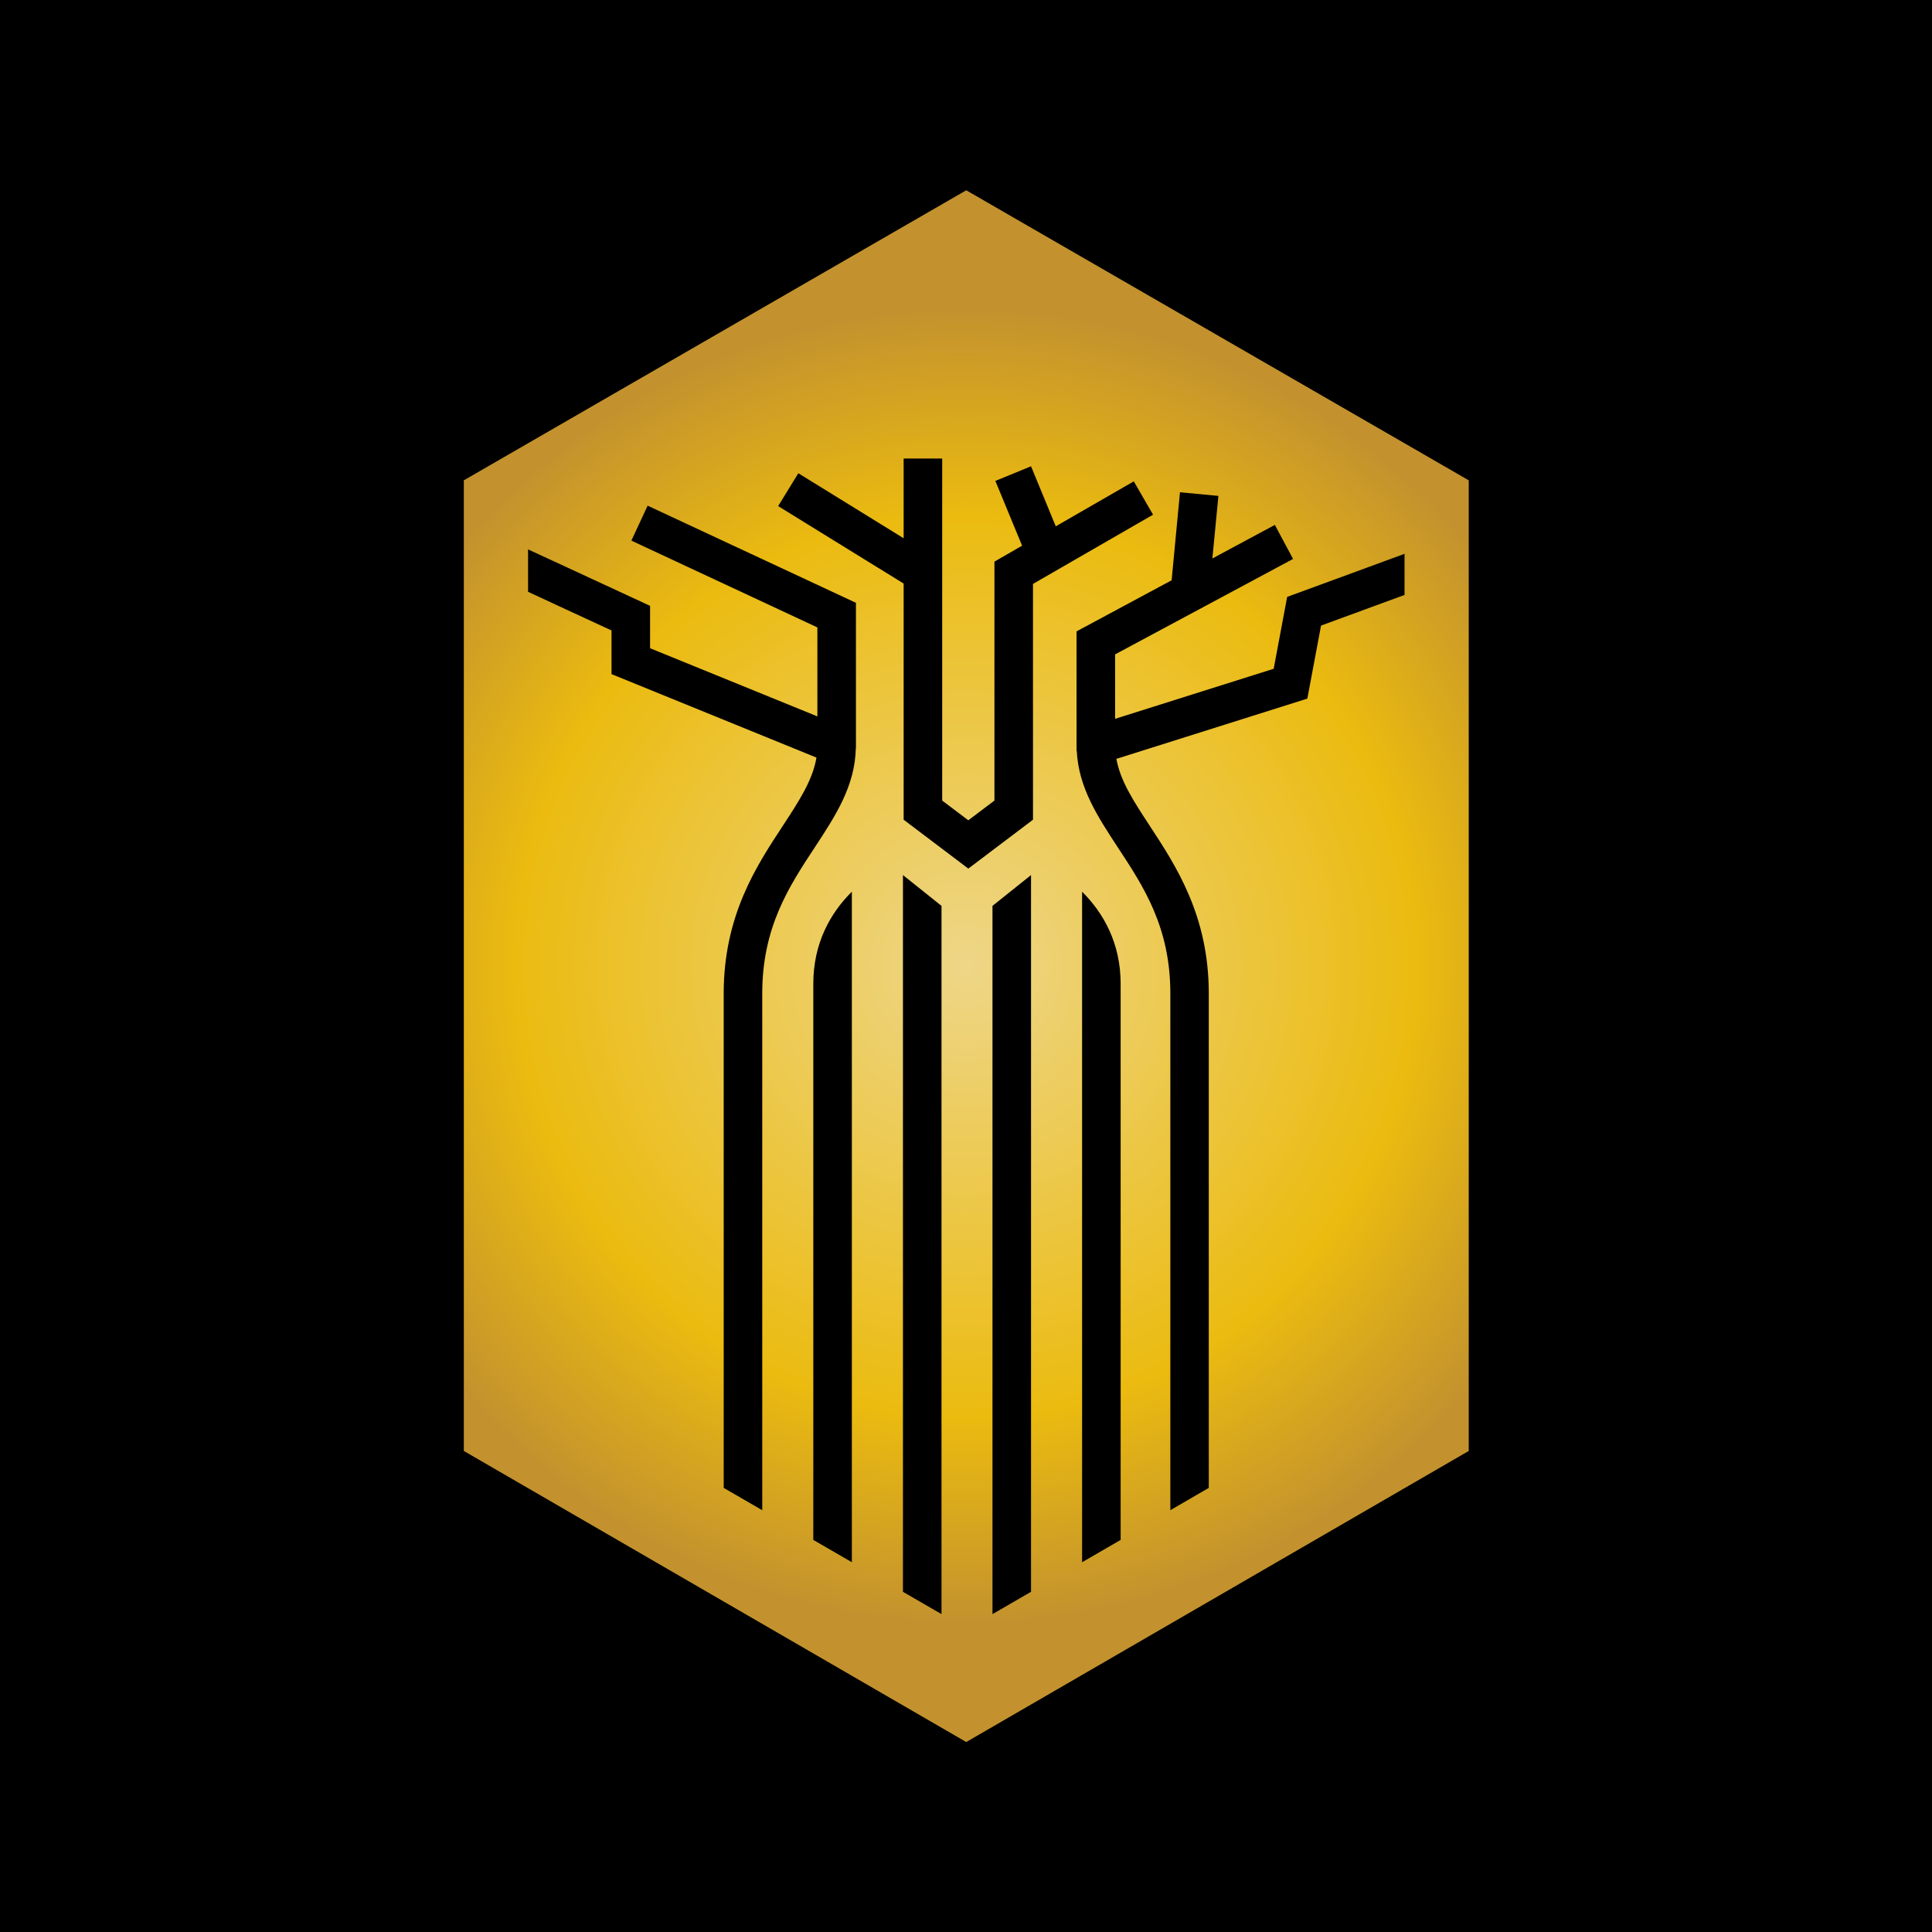 <?xml version="1.0" encoding="UTF-8"?>
<svg xmlns="http://www.w3.org/2000/svg" xmlns:xlink="http://www.w3.org/1999/xlink" width="65px" height="65px" viewBox="0 0 65 65" version="1.1">
<defs>
<radialGradient id="radial0" gradientUnits="userSpaceOnUse" cx="0" cy="0" fx="0" fy="0" r="1" gradientTransform="matrix(21.99,0,0,21.99,32.508,32.505)">
<stop offset="0" style="stop-color:rgb(93.333%,83.922%,53.333%);stop-opacity:1;"/>
<stop offset="0.685" style="stop-color:rgb(92.157%,73.333%,6.275%);stop-opacity:1;"/>
<stop offset="1" style="stop-color:rgb(76.471%,57.255%,18.039%);stop-opacity:1;"/>
</radialGradient>
</defs>
<g id="surface1">
<rect x="0" y="0" width="65" height="65" style="fill:rgb(0%,0%,0%);fill-opacity:1;stroke:none;"/>
<path style=" stroke:none;fill-rule:nonzero;fill:url(#radial0);" d="M 15.605 16.16 L 15.605 48.816 L 32.508 58.609 L 49.414 48.816 L 49.414 16.16 L 32.508 6.402 Z M 30.402 15.426 L 31.699 15.426 L 31.699 26.934 L 32.578 27.598 L 33.457 26.934 L 33.457 18.895 L 34.387 18.359 L 33.488 16.18 L 34.688 15.688 L 35.52 17.707 L 38.145 16.195 L 38.793 17.316 L 34.754 19.645 L 34.754 27.578 L 32.578 29.223 L 30.402 27.578 L 30.402 19.633 L 26.18 17.027 L 26.859 15.922 L 30.402 18.109 Z M 36.219 21.242 L 39.418 19.523 L 39.699 16.562 L 40.992 16.684 L 40.789 18.789 L 42.891 17.66 L 43.504 18.805 L 37.516 22.016 L 37.516 24.184 L 42.852 22.5 L 43.305 20.082 L 45.957 19.109 L 47.254 18.633 L 47.254 20.016 L 45.957 20.492 L 44.445 21.047 L 43.984 23.504 L 37.559 25.531 C 37.695 26.281 38.145 26.965 38.691 27.797 C 39.57 29.141 40.668 30.809 40.668 33.422 L 40.668 50.059 L 40.648 50.07 L 39.375 50.809 L 39.375 33.422 C 39.375 31.199 38.477 29.828 37.609 28.512 C 36.934 27.48 36.289 26.504 36.227 25.27 L 36.219 25.27 Z M 27.5 21.109 L 21.242 18.188 L 21.789 17.012 L 28.797 20.281 L 28.797 25.18 L 28.793 25.18 C 28.762 26.457 28.105 27.453 27.41 28.512 C 26.543 29.828 25.645 31.199 25.645 33.422 L 25.645 50.809 L 24.348 50.059 L 24.348 33.422 C 24.348 30.809 25.445 29.141 26.328 27.797 C 26.883 26.949 27.34 26.254 27.469 25.488 L 20.574 22.68 L 20.574 21.211 L 19.062 20.512 L 17.766 19.91 L 17.766 18.484 L 19.062 19.082 L 21.871 20.383 L 21.871 21.809 L 27.5 24.102 Z M 33.391 30.477 L 34.688 29.441 L 34.688 53.555 L 33.391 54.305 Z M 30.379 53.555 L 30.379 29.441 L 31.676 30.477 L 31.676 54.305 Z M 36.406 30 C 37.129 30.719 37.703 31.738 37.703 33.098 L 37.703 51.809 L 36.406 52.559 Z M 27.363 51.809 L 27.363 33.098 C 27.363 31.738 27.934 30.719 28.66 30 L 28.66 52.559 Z M 27.363 51.809 "/>
</g>
</svg>
